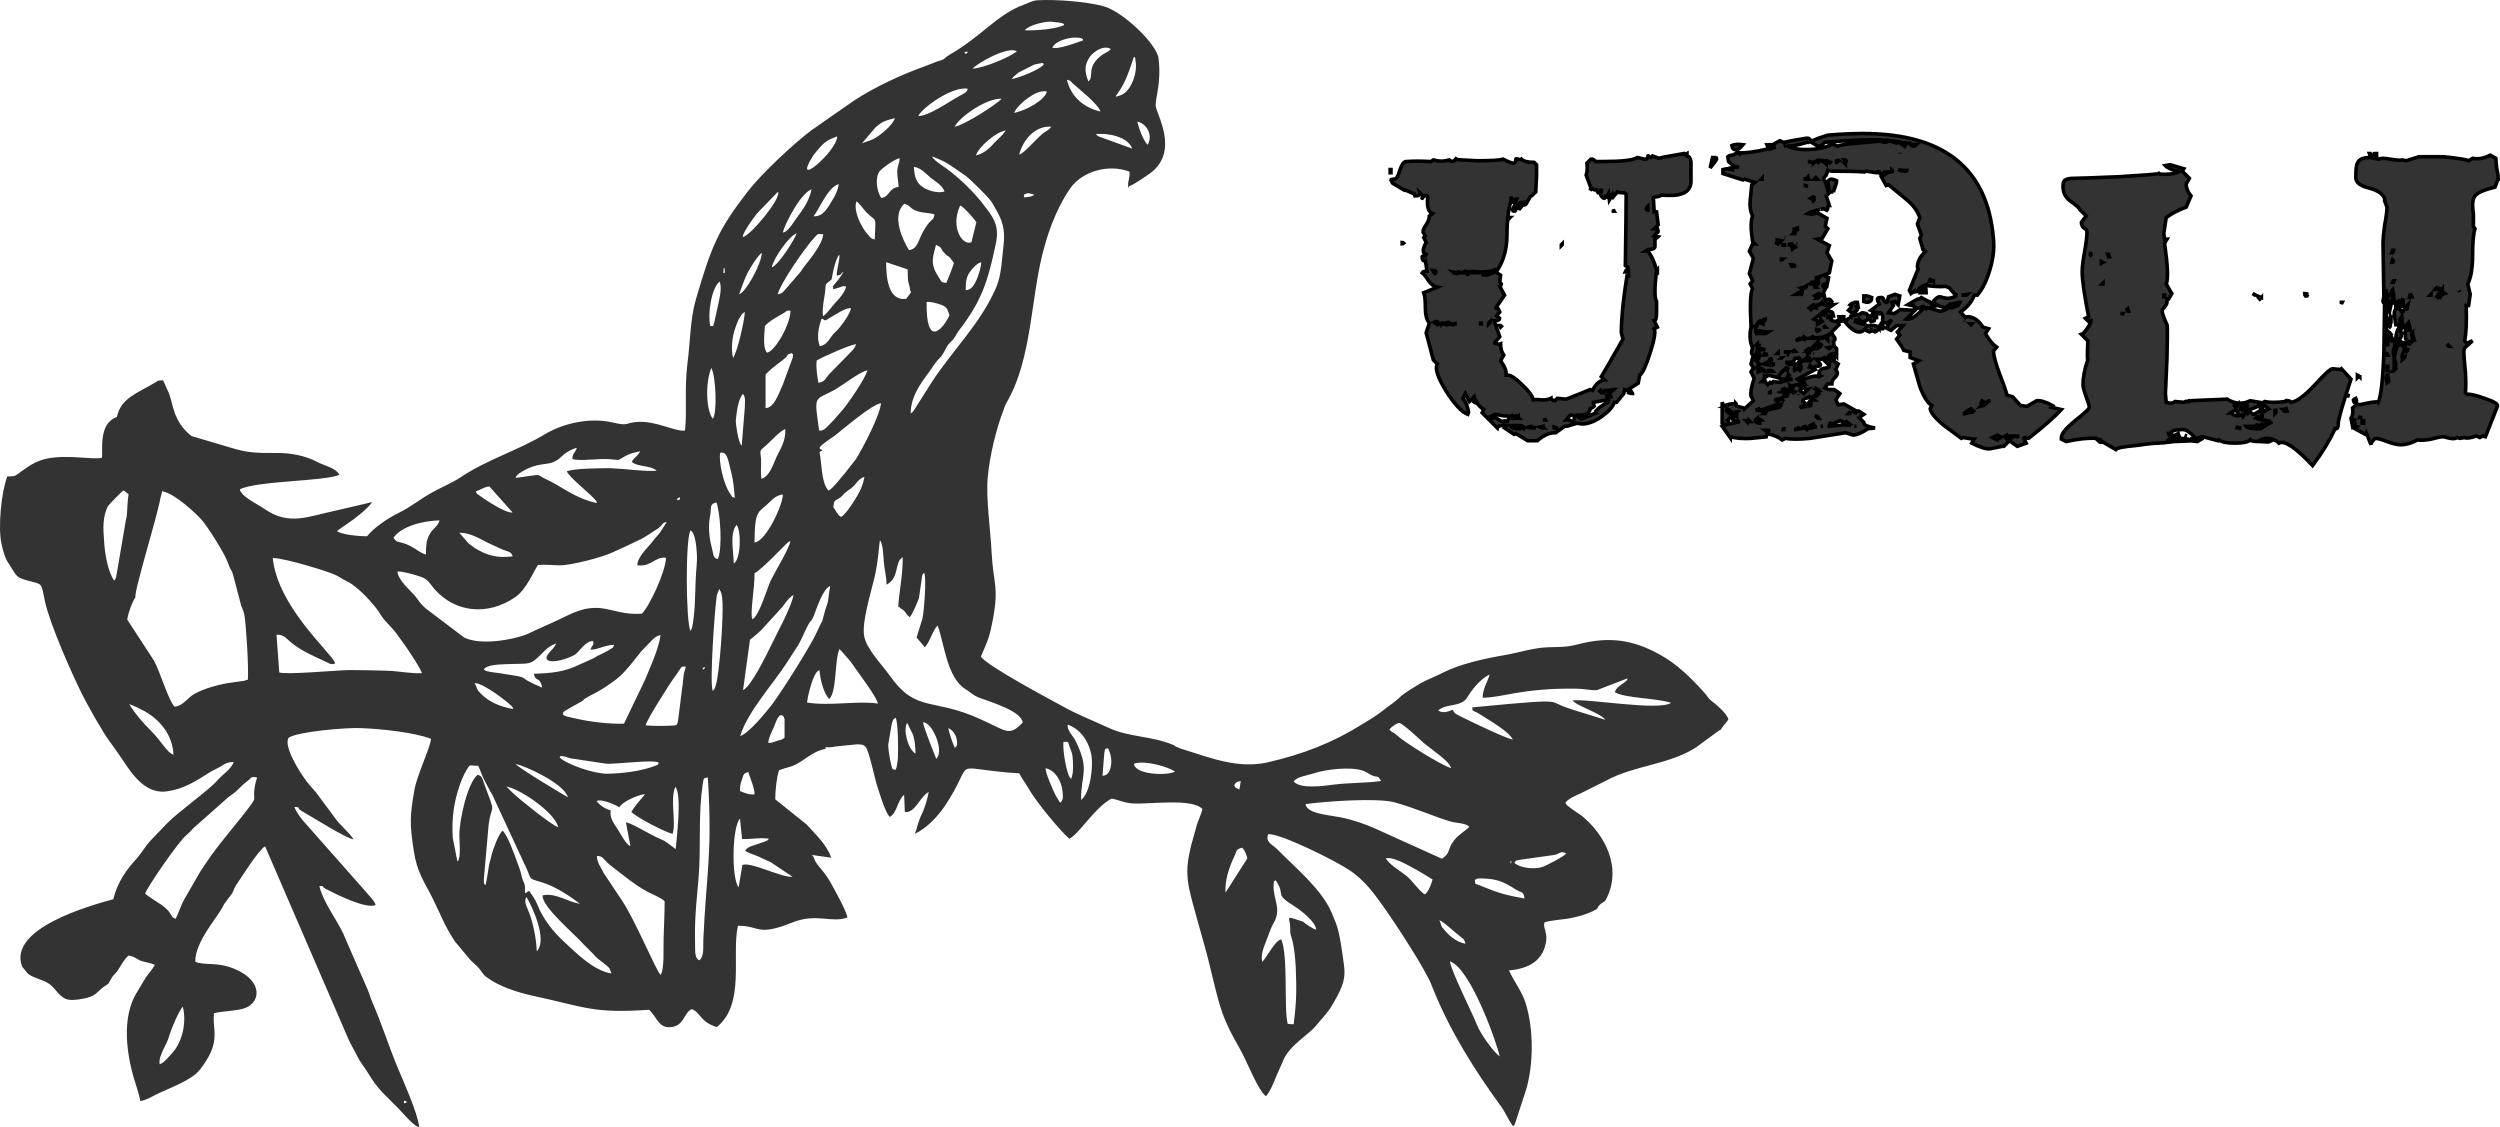 <svg xmlns="http://www.w3.org/2000/svg" xml:space="preserve" width="694.417" height="313.122" style="clip-rule:evenodd;fill-rule:evenodd;image-rendering:optimizeQuality;shape-rendering:geometricPrecision;text-rendering:geometricPrecision" viewBox="0 0 7233.511 3261.689"><defs><path id="a" d="M7642.489 1638.336h4078.607v1898.718H7642.489z"/></defs><path d="M4690 4761c3-2-1-8 10 0-12 7-8 1-10 0zm-706-109c-3-14 5-31 11-44 7-14 13-25 18-43 6-19 27-69 38-80 12 49-3 107-35 139-6 6-20 24-31 27zm3733-298c61 19 140 248 144 275-20-15-56-67-65-90-17-42-74-154-79-185zm-30-119c15 6 40 32 59 46 12 10 12 7 16 22-29-6-48-24-64-44-5-6-2 0-6-9 0-1-5-16-6-16zm-2642-68c17 29 62 124 30 158-1-35-11-87-25-119-6-14-12-27-5-38zm2168-48c32 49-8 36 55 76 19 12 62 46 62 67-8-1-30-16-38-23l-34-11c-12-1-3 5-3 32 0 20 3 20 7 36 5 22 8 52 9 75 3 65 2 103-6 165l-17-1c-12-39 2-197-19-245-17 4-33 38-54 65-7-12 3-43 9-56 6-15 15-42 22-54 26-42-1-71 1-111 1-19 1-9 6-15zm576 0c7-5 4-5 21-5 42 1 62 9 96 31 18 12 24 4 27 27-51-9-77-16-122-35-29-12-18-3-22-19zm103-54c0-2 3-2 3 1-1 10-3 2-3-1zm-2347 286c-15-9-11-28-12-60-2-74 8-136 12-206 4-79-2-163 10-242 3-16 0-20 15-21 14 222-5 281-13 469-1 23 3 49-12 60zm-295-302c21 1 13 9 47 34 33 25 58 47 94 67 17 10 42 18 54 30 0 36-2 71-3 107-1 25 3 93-9 106-15-17-74-160-112-216l-52-78c-7-16-20-30-20-50zm2281 8c21-14 119 50 136 60-4 15-12 35-22 43-12-4-39-42-53-53-19-15-47-31-60-50zm-463 99c-3-35 11-77 26-107 7-15 3-19 22-24 8 8 12 19 15 31l-63 99zm836-88c6-7 1-5 16-8l99-14c15-2 18-14 35-4-13 12-51 31-67 38-24 9-68 4-83-11zm-2226-34c10 7 26 11 37 16 12 6 26 12 37 17l63 42c-30 4-120-44-145-34l-11 65c-22-30-18-178 4-199l6 59c27 1 49-5 78-1-7 7-3 5-14 9-6 2-13 4-20 7-15 5-28 7-35 19zm1621-135c55-8 209-19 259-5 63 18 116 42 160 55 20 6 46 4 55 16-9 10-30 21-44 39-20 26-9 36-35 53l-190-86c-31-14-68-27-104-34-43-8-97-11-101-39zm-1952 21c18 19 104 62 121 65 11-32-8-101 8-136 20 23 3 154 1 180-55-40-11-11-71-42-14-7-63-36-73-35l13 68c-11-1-31-39-36-47-12-19-25-34-21-56-17-4-34-17-41-27 16-8 62 15 66 18 9-16 51-35 74-38-6 11-22 23-39 51zm340-114c5 17 19 47 18 65-18 1-30-5-42-10 0-15 1-20 6-34 5-15 4-17 18-21zm-700 42c43 8 143 78 150 118-20-7-110-79-133-101zm2122 9c-17-8-10-3-16-13 6-9 5-9 19-12l-4 25zm156-24c12-14 36-16 58-23 36-12 106-20 142-8 11 4 22 12 27 14 19 7 15-2 26 16-40 6-91 5-133 10-31 4-103 15-121-10zm-3234 398c-19-5-7-16-41-40-10-7-38-24-48-33 5-18 98-153 119-169 8-7 14-13 21-21l87-77c5-4 5-5 10-9 10-9 4-3 13-10 17-11 26-25 45-39 12-9 11-16 29-11l-4 13c-16 68 18 26-41 101-53 67-71 84-120 159l-45 78c-11 19-16 39-26 58zm815-167s-1-2-1-1l-13-66c-2-31-1-55 3-84 6-42 24-99 46-126l24 1c1 2 2 2 2 3l11 27c3 7 10 20 14 28 7 14 9 16 15 27l70 151c8 17 17 37 27 58 17 36 4 31 45 43s84 42 111 62c-32-3-71-33-108-24-3 33 95 114 119 142l27 27c9 11 17 17 28 25 18 15 20 14 25 32-53-9-101-59-135-90-32-29-63-67-80-111-7-17-14-24-23-38-10 4-4 5-12 6-1-10 1-15-1-24-2-7-6-13-8-22-5-22-8-28-15-47-6-17-28-78-41-87-11 8-29 57-32 72-4 18-7 22-9 40-1 9-6 37-8 45-2-3-6 1-5-18l14-159c9-62 22-22-12-113-6-15-5-25-20-29-29 23-53 130-53 175 0 19 5 61-4 75zm1701-269c29 6 46 38 49 65 2 18 3 26-6 35-1-1-2-3-2-2l-12-20c-9-19-28-61-29-78zm165 22 5-64c3-18 1-12 11-16 6 12 11 30 9 46-2 18-8 33-25 34zm91-35c30-11 100 9 119 23-27 13-117 8-119-23zm-1789 1c26 4 141 57 151 96-6-3-142-84-151-96zm127-19c3-2-3-6 14-3 2 0 12 4 15 5l106 16c30 2 137-13 152-3-5 9 2 4-10 9-42 16-92 22-139 23-40 0-117-27-138-47zm972-116c8 13 8 93 7 116 0 7-1 10-2 17-2 12-1 10-5 19-9-4-8 7-16-31-2-13-5-28-5-42l10-60c5-18 8-15 11-17zm487 71c16-1 11-1 17 15 3 8 7 16 8 25 2 17 4 52-4 67-13-9-25-85-22-108zm-855 2c1-15 10-31 16-45 8-20 15-42 27-32 0 1 1 1 2 3 0 2 1 2 1 3 3 13 0-6 1 7v50c-10 7-9 5-22 9s-10 5-25 6zm402-57 17 35c6 21 6 32 7 54-22-13-37-69-24-90zm119 15c15 7 24 23 25 39 1 13 0 12-6 18-5-8-18-46-19-57zm1276 4c7-9 23-19 28-19 9 0 55 43 68 55l2 2 45 35c12 9 32 26 36 39-30-9-137-76-157-95-13-12-13-6-22-17zm-931-14c31 10 61 42 69 90 5 29-2 106-30 128-1-75 27-85-17-173-8-15-23-27-22-44zm-418-7c18 2 31 28 37 42 7 17 16 48 1 64 0 0-39-95-38-106zm-2297-52c11 2 36 16 46 21 43 25 79 67 82 125-18-5-34-38-65-69-25-25-45-48-63-77zm1997-98c3 30 12 65 28 83 23-21 15-113 30-145l31 35c21 31 78 105 80 123-59-9-139 8-205-3 2-19 12-58 21-76 5-10 7-14 15-18zm-998 37c25-2 100 58 107 66 6 7 0-2 5 9-38-7-70-20-95-46-13-13-8-14-17-29zm2916 42c55 1 116-29 275-26 15 0 47 6 57 4l88-34c-3 9 2 2-7 10-4 4-7 5-11 8-9 7-15 11-19 22 29 18 124 17 163 31-36 24-242-13-285-7 10 15 80 36 95 56l-84-26c-15-5-29-9-43-15-21-9-17-11-45-12-30-1-171 13-213 17 1 15-3 4 27 23 26 17 79 47 90 70-17-2-113-48-135-59-30-15-32-14-39-27-10 4-28 12-42 2 25-22 67-8 85-39 14-23 38-53 64-65-6 22-20 41-20 66zm-2256-84c3-6 9-6 5 0-2 3-6 3-5 0zm-165 164c3-16 72-124 81-136 5-7 9-12 14-20 10-14 8-15 21-14-1 9-4 12-6 25s-2 23-4 35l-12 95c-3 16-3 15-22 16-20 1-53 1-72-1zm-160-219c21 1 39-13 69-14-5 10 2 5-22 19-10 6-16 8-26 13-6 3-8 5-12 7l-42 19c-43 21-81 24-131 26 7 26 17 5 25 40-90-37-16-25-124-42-8-1-15-2-23-3-24-4-19-6-22-8 9-14 47-14 65-15 71-3 67 6 107-35 14-14 20-18 37-25-8 21-37 35-25 48 16 11 60-5 77-14 14-7 31-41 55-41 3 16-4 10-8 27zm98 214c-38 2-99-5-137-14l-31-7c-10-4-6-3-10-7 4-6-4-3 17-15l39-22c9-6 1-2 8-7 27-17 39-17 92-57 28-21 65-74 74-83 24-23 34-41 53-44-4 38-32 98-46 132l-60 125zm256-96c-9-19 5-226 12-276l7-17c1 1 2 1 2 3s1 2 2 3c0 1 3 9 3 9 1 5 2 12 2 17 4 42-8 213-19 246l-3 9c-4 7-1 2-6 8zm88-2 20-145c9-6 22-18 32-27l62-68c6-8 20-29 32-34-8 39-46 106-65 146-14 29-59 120-81 129zm-1679-574c37 8 95 63 113 83 16 18 67 98 75 123 9 26 10 17 15 34l21 80c4 18 9 22 12 37 5 29 13 155 10 188l-4 1c-1 0-2 0-3 1-1 0-2 1-3 1l-49 7c-33 6-82 19-107 39-13 11-27 28-46 29-18-18-42-102-60-134l-77-118c4-23 14-50 24-65-5-16 62-229 72-286l5-19c0-1 1-2 2-3zm1671 707c21-70 97-152 135-212l33-51c11-19 18-39 29-59 7-12 10-10 16-26 8-21 27-79 47-85-2 12-4 24-5 34-2 20-5 20-9 34-17 60 1 9-24 64-16 37-101 172-132 213-18 23-65 80-90 89zm459-373c1 1 2 0 2 2 0 1 2 1 2 2l5 3c14 10 10 14 22 23 7-6 23-44 27-56l8-56c2-15 2-12 7-16 7 14 0 108-5 132l-17 55 24 28c15-16 23-50 37-63 19 52 27 151 80 184 18 11 20 17 40 25 29 11 124 39 126 72-40 42-46 24-125-11-138-62-183-17-259-124-23-33-69-78-75-117-6-40 19-121 29-163 12-46 15-107 17-112 9 9 10 47 11 60 2 26 8 43 8 68 39-20 22-67 47-79 0 59-12 106-13 145zm-603 71c-14-28-15-271 0-292 14 7 17 49 18 64 2 29-2 47-3 76l-3 80c-1 13-4 52-9 65l-4 6zm-1208-212c35 0 168 41 185 51 12 7 20 12 32 18 30 15 80 69 95 96 11 18 29 32 44 52l29 40c16 25 36 52 46 76-29 2-68-6-100-7-38-1-73-2-111-2-41 1-179 14-202 7l-8-109c21-2 29 12 42 22 30 25 68 41 103 57 5 2 8 5 10 5l6 1c6 0 7-2 9-3-13-32-167-163-181-305zm1333 16c0-33-13-86 8-112 14 16 13 99-8 112zm60 28c12-6 42-35 53-46l38-38c5-5 5-6 13-9-4 22-43 86-56 112-10 19-34 105-54 114-8-14 7-91 6-132zm-106-41c-14-4-11-7-18-35-8-30-10-63-4-93 4-23-3-31 18-36 11 30 18 132 4 164zm-594-8c-46 6-75-3-111-25-3-2-13-10-16-12l-27-31c28-2 61 18 83 29 12 6 26 12 39 18 15 7 28 6 32 20zm75 25c20-2 41 1 60 1 34 1 125-24 151-36 30-13 59-27 86-40 14-7 27-17 40-25 10-6 9-5 17-13s6-10 17-11l-20 31c-8 10-17 19-24 29-11 14-41 41-41 65 41 5 51-26 83-22-1 40-48 141-70 162-92 6-114-45-217 6-28 14-58 27-89 41-15 7-27 14-46 19-48 14-120 23-162 3l-111-84c-19-17-18-20-30-35-13-16-51-47-52-72 16-1 49 9 67 15 24 8 28 23 42 38 58 64 150 77 232 21 32-22 53-75 66-94zm-420-78c23-35 88-50 134-51-8 22-19 21-30 42-10 19-9 34-10 57-20-7-27-16-45-25-34-17-36-5-48-23zm1045 13c1-101 11-83 47-120 9-9 19-17 35-19 1 27-48 136-82 139zm-1818-70-29 170c-4 11-4 7-6 10-18-26-27-78-29-116-3-36-4-68 11-99 3-5 43-45 45-46 3 2 2 1 7 5 2 1 5 5 5 4s2 2 3 2c-4 22-3 47-6 69zm1593-52c6-12 0-4 10-9-4 12 5 4-10 9zm-581-26c15-5 23-13 39-14l67 75c-17 4-79-36-97-50-9-6-5-2-10-12zm1034 47c2-24 4-18 20-29 9-7 9-11 22-20 26-17 21-24 41-37l7-3c-3 23-16 49-28 67-8 12-27 43-40 49-12-8-13-17-22-28zm-327-159c19-2 21 13 31 54 8 32 8 45 11 77-14-7-1 5-14-13-18-25-34-94-28-118zm-592 72c4-7 2-7 18-17 59-35 80-9 116-45 10-10 27-20 43-24-6 17-12 14-13 32 15 8 80-2 108 1 32 2 19 6 45-9 14-8 26-10 43-14-4 8-4 7-11 15-2 2-6 5-8 8-5 5-1 1-5 8 18 15 53 9 72 25-21 4-101-6-132-7-30 0-105 0-128 9 5 15 59 58 79 79 11 12 4 3 8 13-65-14-104-50-149-70-32-15 0-14-85-3zm711 3c-3-19 0-37-1-56-2-25-6-23 11-37 15-12 43-45 59-50 2 34-14 57-25 80-11 24-20 56-44 64zm-58-96c-10-12-17-66-16-73 2-18 6-62 21-76 8 12 5 21 5 39l-9 110zm227 5c12-13 28-22 43-33 27-21 108-91 134-94-3 35-51 127-72 161l-32 41c-12 13-34 44-48 51-22-25-19-81-26-112l9-5c-14-7-5-1-9-10zm-310-82c-20-28-21-106-4-147 13 22 18 131 4 147zm308 34c-14-101-15-87 38-114 26-13 81-58 102-60-7 24-52 90-71 113l-27 31c-18 18-28 33-42 30zm-155-162c19-21 50-41 56-47 13-11 0-9 20-15 5 10 4-10 3 12l-29 79c-13 29-26 68-50 68v-96zm147-40c15-10 97-46 115-48-6 18-15 21-26 34l-53 54c-11 13-11 21-30 24-3-16-8-46-5-64zm-241-8c-6-24-3-57 4-79 6-18 11-35 24-50l6-4c-1 26-22 117-34 133zm626-123c-19 40-68 97-66-39 15-1 30 4 44 9 16 7 16 12 22 29zm-534 31c11-14 39-29 53-37 13-8 8-8 21-8 1 36-42 116-68 122-13-17-7-54-6-77zm164-22c15 6 6 9 24-2 21-12 44-29 61-28-1 14-28 54-46 70-14 12-20 36-44 40-13-34 3-72 5-79zm-322 22c-8-34 3-110 27-129 8 18-1 52-5 71l-11 50c-7 16 3 5-11 8zm571-164c1 12 0 25 2 36l4 15c1 7 1 9 4 15l-14 19c-53 7-58-63-58-106l63 21zm-529 4c0 16 1 1-4 7l1-16c1 1 3-1 3 9zm697 55c0-22 2-39 13-53 7-10 20-24 32-27-1 18-7 35-13 50-7 15-14 30-32 31zm-56-20c-17-2-13-3-24-20-25-38-13-58-6-90 22 9 10 10 27 26 15 15 4-3 25 26-2 9-18 49-22 58zm-332-10c4-23 11-57 22-72 4 10-8 43-7 61 19-4 9-6 19-11-7 16-21 29-31 43 6 4-10 12 23 1 9-3 3-3 16-2-1 14-20 36-30 46-9 9-26 35-37 40-2-24 2-41 5-61 6-36-5-25 20-45zm-268 44c8-21 16-47 27-67 7-13 29-48 39-54 0 30-46 115-66 120zm112-1c8-32 78-134 107-165 10-10 6-10 25-9-2 28-38 72-57 96-4 5-4 6-8 12l-44 51c-11 12-8 11-23 15zm-17-78c6-29 50-90 72-99-4 16-53 93-72 99zm578-73c-24 12-63-40-33-106 9 2 41 39 47 48l-14 57zm-181 23c-19-31-51-99-14-134 19 4 16 15 40 22 16 5 36 4 48 9-4 22-11 8-35 53-12 22-14 46-38 50zm-125-111c34 34 28 7 26 80-13-2-15-9-25-20-6-7-10-15-16-26-9-16-19-47-12-64 10 7 20 22 27 30zm488-49c-6 3-8 5-17 6-21 3-10 1-14-6 14-8 17-4 31 0zm-844 121c1-14 39-66 45-71l57-59c11 19-80 127-101 131zm116-12c5-23 38-82 55-101 10-11 12-16 28-24-4 26-23 57-36 73-10 13-32 52-47 52zm89-47c18-23 41-84 73-93-3 18-10 33-19 47-13 21-26 48-54 46zm290-143c21 3 35 20 48 31 16 13 32 20 41 40-17 7-49-2-64-13-20-14-23-32-25-58zm-95 89c-12-18-18-58-4-76 5-7 40-34 58-38-1 18-6 20-7 38 0 16 3 28 4 45-31 4-25 30-51 32zm86 625c-1-59 47-109 60-130 23-35 22-25 32-41 15-23 7-20 30-43 8-9 8-13 15-23 68-88 86-143 110-258 10-51-10-75-33-105-26-36-73-82-112-110-19-14-29-18-41-34 18 6 36 14 53 25l45 31c11 8 67 62 76 77 21 37 40 62 34 120-5 42-6 90-22 127-46 105-124 178-186 273l-52 82c-8 10-2 3-10 9zm-213-802c3 39-135 160-69 55 32-40 36-42 69-55zm853 35-94-34c-10-5-6-4-10-8 40-3 92 9 105 42zm-451 20c5-22 58-69 86-72-12 18-26 27-39 42-10 12-29 26-47 30zm125-3c10-40 45-84 93-80-10 12-14 11-25 20-25 21-51 54-68 61zm372-28c-12-8-29-55-30-67 25 6 46 36 30 67zm-787-51c19-15 21-17 55-26-3 18-45 53-63 61-13 6-20 7-32 12l39-46zm228-1c13-27 91-83 136-81-15 17-111 78-136 81zm172-40c6-15 27-34 40-43 15-10 34-23 55-19-5 24-59 55-95 62zm-277 9c10-23 98-87 143-79-3 11-6 11-24 21-28 15-89 59-120 58zm446-95c19 17 75 61 81 82-49-11-86-44-97-92 16 5 5 0 16 10zm177-74c1-3 3-2 4 0 1 1 1 1 1 7 8 34-12 92-43 102-21 7-15 6-1-16 16-25 27-56 39-93zm-353 62c6-9 12-11 20-19l46-23c36-8 22-3 27 0-13 16-76 40-93 42zm-113-30c12-15 103-67 128-50-21 17-95 48-128 50zm-14-46c-11 5-4 3-10 0 4-3-1-2 6-3 16-1-2-2 4 3zm349 83c-11-28-12-47 4-71 9-13 39-36 61-23-5 5 0 1-6 6l-19 11c-49 37-21 61-40 77zm-104-98c8-19 46-29 65-29 27 0 23 7 24 8-14 5-74 28-90 21zm-80-50c8-11 37-20 54-23 14-2 18-3 30-1 5 1 15 1 18 2 15 3 10 4 12 7-27 12-81 16-115 15zm302 451c12-3 52-31 63-39 83-64 15-171 14-193-2-23 17-66 8-138-5-41-102-135-160-151-49-13-136-20-190-17-15 1-26 8-40 13-77 28-121 91-215 145-20 12-9 12-35 19l-36 14c-70 25-145 60-206 100l-122 85c-51 38-147 128-185 178-86 111-105 159-150 313-16 55-16 124-24 184-9 70-1 137-7 194-28 4-82-28-136-25-38 2-25 13-72 2-67-16-145 2-198 34-78 47-167 73-243 124-22 15-53 28-77 41-38 20-65 44-102 62-29 14-73 43-92 68-22 0-72-4-87-15 7-6 21-15 28-20 24-16 60-44 74-64l-107 25c-78 16-134 45-206-6-20-14-67-35-70-56 51-25 248-23 288-42-12-21-41-25-64-37-34-18-77-27-121-26-51 0-81 0-128-15l-115-34c-57-45-52-98-68-130-6-12-9-21-14-31-12 0-13-1-23 6-55 33-99 45-111 100-54 18-40 98-43 118-27 6-99-10-158 2-36 7-58 25-83 43-16 11-10 7-33 9-17 44-28 149-16 198 3 13 8 32 14 44l22 35c9 14 15 17 35 23 49 14 42 3 54 61 14 66 78 210 108 270 14 28 60 111 81 138 16 22 30 42 44 63 27 41 65 87 120 79 50-7 84-30 127-57 10-6 21-10 30-16 15-9 17-11 36-12-6 20-32 36-46 52-24 29-116 93-148 127-15 16-31 32-47 49-13 14-26 36-40 52-27 29-56 68-67 117-69 19-306 85-264 195l17 21c18 13 39 15 60 28 21 14 32 44 59 47 18 2 36-2 53-6 28-8 29-19 48-32 17-12 9-3 20-22 5-9 10-13 17-21 13-18 18-33 34-47 19 3 23 11 38 16 13 4 25 5 38 11-8 15-17 23-27 38l-24 40c-47 73-31 185-5 265 6 19 10 31 14 51 16-2 30-11 44-18 38-19 84-34 116-60 16-13 40-51 47-71 16-44 2-66 6-105 23-6 55-6 80-12 57-13 65-81-20-116-52-22-85-9-114-21-1-57 63-127 79-158 4-9 7-12 12-19 6-9 9-11 15-20 5-8 5-13 11-23 14-20 66-104 85-114l239 553c8 20 18 34 27 53 11 22 19 29 30 47 33 55 50 64 91 107 13 13 43 50 59 53-4-41-48-138-66-181-24-59-43-120-69-179-7-16-11-33-18-47l-56-128c-4-9-5-12-9-21 0-1-1-2-1-3-22-46-58-90-70-139 19 0 2 0 20 9 31 16 115 58 143 46-5-15-18-25-28-38l-183-207c-7-9-21-27-24-39 19 0 4 2 21 12 34 19 126 78 150 82-11-19-42-43-56-65l-52-70c-8-10-18-20-28-33-17-22-68-101-52-126 25-18 168-30 209-28 56 2 154 12 203 31-2 26-41 106-48 148-13 75-14 97-2 175 9 63 31 91 54 137 24 48 34 79 65 126l45 54c9 9 17 15 25 24 6 7 12 19 21 25 37 28 91 45 137 55 153 33 172 51 334 40l2 2c21 20 26 53 63 48s34-39 58-52c26 9 25 38 73 52 83-67 42-205 61-293 64-1 53 32 156-9 71-29 114 2 161-15-4-21-35-76-46-96-20-37-36-48-46-65-5-9-5-15-11-20l56 8c-13-39-50-72-71-96l-91-73c0-26 4-63 11-84 13-5 25-8 38-12 37-15 55-42 97-50-4-9 5-1 29-7l61-6c15 0 20 1 26 8 9 11 25 85 31 106 9 27 23 78 38 96 22-11 22-48 42-64l2 50c31 3 44-46 69-58-2 15-13 51-20 64-11 22-12 37-20 57 36-18 64-48 87-81 95-143 1-108 215-94 9 17 22 34 32 52 21 34 83 111 113 137 27-12 74-91 122-116 23 4 34 12 61 14 50 3 172-16 202 16-3 16-13 33-18 53-5 19-10 35-15 54-10 44-15 72-6 120 9 46 43 156 58 217 30 120 31 149 91 253 18 31 52 120 74 134 12-14 19-32 27-51 8-20 15-33 23-53 18-43 73-74 93-98 16-20 36-39 50-64 19-34 39-64 33-110-5-36-12-98-25-128-4-9-7-18-11-27-29-68-105-130-157-183-15-15-35-20-27-44 33-4 196 77 237 105 28 19 53 45 73 72 38 49 123 179 153 238 6 11 10 21 15 34 49 121 119 233 195 337 14 19 21 39 36 59 2-2 3-2 5-6l33-101c21-72 22-174-2-250-10-32-34-63-48-94 60-5 101-30 108-88 1-12-1-18-3-28-3-9-5-15-2-23 16-6 54-8 75-12 30-7 37-8 64-20 23-11 8-7 22-20 11-10 12-3 20-21 42-88-7-181-73-235-5-4-45-29-46-35 0-2-2-2-2-3 10-13 31-21 44-27l74-37c80-44 182-46 260-96l64-47c13-9 3 2 12-11 8-12 12-12 18-24-6-18-36-43-48-52-11-8-14-17-23-26-38-42-77-81-128-109-79-44-148-52-234-30-34 9-51 8-88 9-41 1-83 15-122 22-60 10-133 26-184 52-23 12-44 19-65 31-16 10-44 26-57 38-17 17-35 27-53 42-16 13-40 27-58 38-86 54-173 87-273 110-83 19-161-11-240-36-7-2-13-4-20-7-12-5-7-5-15-8-63-26-127-21-188-50-45-21-88-37-130-61-39-21-221-118-237-144 14-33 24-52 31-89 24-113 5-116 0-213-3-64-17-158-11-218 5-59 25-141 45-192 3-9 5-15 9-22 77-132 69-312 111-456 16-57 40-116 73-164 35-51 113-72 172-49 2 23-7 27-3 48z" style="fill:#333" transform="translate(-3521.948 -1572.31)"/><g aria-label="urli" transform="translate(-3617.887 -814.403)" style="font-stretch:condensed;font-size:1388.89px;line-height:0%;font-family:'Helvetica LT Std';-inkscape-font-specification:'Helvetica LT Std Condensed';letter-spacing:0;word-spacing:0;white-space:pre;shape-inside:url(#a);fill:#333;stroke:#000;stroke-width:10.417px;stroke-linecap:butt;stroke-linejoin:miter;stroke-opacity:1"><path d="M8121.655 2052.632v2.315l-6.944-2.315v-2.315zm-37.037 0h-2.315q-4.63 0-9.259-2.315l9.26-2.315q0 2.315 2.314 4.63zm-23.148 0h-13.889l-11.574-2.315q11.574-2.315 16.204-2.315-2.315 0 9.26 4.63zm324.074-629.63q-2.314 0-4.63-4.63 0-2.315 4.63-6.944v9.259zm-97.222 2.315h-2.315v-4.63zm-270.833-20.834q-4.63 4.63-6.945 4.63v-4.63l4.63-2.315zm-30.093 39.352-9.26 9.26q2.316-2.315 2.316-6.945h2.314q2.315 0 4.63-2.315zm523.149-155.093v53.241q-2.315 27.778-32.408 34.722-11.574 4.63-53.24 2.315-2.315 2.315-11.575 4.63-6.944 0-11.574 2.315l2.315 41.666h6.944l4.63 37.037-11.574 11.575h9.26l2.314 6.944q0 4.63-4.63 4.63l-6.944 9.259 11.574 2.315q-6.944 6.944-9.26 2.315v25.463q0 9.259-20.833 9.259l-6.944 4.63h6.944q16.204 18.518 25.463 55.555l2.315-2.315v4.63l-2.315-2.315q-9.259 76.389 0 90.278v32.407q0 23.148-6.944 23.148l9.26 18.519-9.26 4.63q6.944 11.574-11.574 69.444-18.519 57.87-30.093 64.815l-4.63 23.148-32.407 20.834-6.944-2.315-2.315 11.574-20.833 25.463h-6.945q-4.63 18.518-37.037 41.666-30.092 20.834-55.555 20.834-6.945 0-13.89-2.315l-23.148 6.944q-4.63 2.315-13.888 2.315l-25.463 18.519h-2.315q-25.463 0-50.926 23.148h-27.778l-34.722-20.833-4.63 2.314-27.778-18.518 6.945-6.945q-25.463-2.314-27.778 6.945l-43.982-43.982 4.63-9.259q-23.148-16.204-27.778-37.037l-13.889 13.889-11.574-23.148-6.944 13.889q11.574 13.889 16.204 39.352l-2.315 6.944q-25.463-9.26-62.5-67.13-37.037-60.185-25.463-78.703l-11.574-11.575-20.834-78.703 9.26-27.778q-11.575-13.889-11.575-43.982 0-32.407-4.63-43.981l39.353-16.204q-13.89-2.315-25.463-18.518-11.574-18.519-18.519-23.149 2.315-4.63 13.889-4.63v-2.314l-4.63-27.778q-9.259 2.315-9.259-11.574 0-2.315 9.26-2.315l2.314-4.63q-4.63-2.314-6.944-4.629-4.63-9.26 6.944-30.093l-6.944-13.888 4.63-4.63-6.945-11.574q0-6.945 9.26-20.834 9.259-13.888 9.259-25.463l9.259-6.944q-18.519-6.944-13.89-48.611-4.629-6.945-9.258-2.315-9.26 6.944-6.945 6.944l2.315-6.944-9.26-9.26q2.316 9.26-13.888 9.26l-2.315-6.944h-2.315l-20.833-9.26h-4.63l-34.722-20.833-4.63-9.26q0-2.314 9.26-2.314 9.259 0 16.203-25.463 9.26-27.778 20.834-25.463 23.148-2.315 69.444 0l6.945-4.63q23.148 6.945 46.296 0 9.26 9.26 18.518-2.315 2.315 2.315 62.5 4.63 62.5 0 74.075-4.63 23.148 11.574 30.092 11.574 6.945 0 6.945-11.574 0-2.314 6.944 0 6.945 2.315 9.26 0 9.259 9.26 37.037 9.26l6.944 6.944v32.408l-2.315 46.296q-13.889 13.889-16.204 13.889l-11.574 20.833q-4.63 4.63-9.259 2.315l-9.26 11.574-6.944-2.315q-2.314 0-4.63 4.63 0 4.63-4.629 4.63-4.63 0-4.63-4.63 0-2.315 4.63-9.26 4.63-9.259 4.63-11.573h-4.63q-6.944 0-9.26-4.63-11.573 39.352-11.573 99.537 0 57.87-27.778 101.852l-4.63-2.315q-13.889 6.945-43.981 6.945-27.778-2.315-39.352 0-2.315-4.63-9.26 0l11.575 6.944q6.944-6.944 9.259-4.63h20.833q18.519-2.314 20.834 0l-4.63 4.63q-4.63 2.315 0 2.315 16.204 0 13.889-2.315l20.833-6.944 13.89 9.259-2.316 20.833 4.63 4.63q0 4.63-4.63 6.944l13.89 25.463-25.464 37.037q0 2.315 6.945 2.315l4.63 9.26-9.26 11.574 9.26 6.944q0 4.63-9.26 6.944h-6.944l16.203 46.297-13.888 16.204v2.314q11.574 4.63 16.203 2.315 0 18.519 9.26 32.408l-9.26 16.203q18.519 25.463 16.204 41.667h4.63q13.888 0 41.666 27.778 27.778 25.463 32.408 43.981 6.944-2.315 25.463 0 16.203 0 25.463-4.63 0 4.63 11.574 6.945l6.944-6.944 25.463 2.314q25.463-9.259 69.445-27.777l6.944 2.315q13.889-27.778 34.722-30.093l-9.259-9.26q4.63-6.944 62.5-108.796l-4.63-18.518q0-62.5 16.204-164.352h4.63v-11.574l-2.315-13.89-6.944-4.629q2.314-152.778 2.314-206.019-2.314-4.63-11.574-4.63-9.259 0-13.889-2.314l-11.574 13.889-2.314-6.945-9.26 16.204-2.315-18.518-6.944 13.889v-11.575q0 11.575-6.944 11.575-13.89-9.26-6.945-20.834v-6.944l-4.63 11.574h-4.63l-6.944-11.574q2.315 2.315-2.314 2.315-2.315 2.314-2.315 0l-6.945-2.315-4.63 4.63 2.316-6.945-13.89-37.037q4.63-11.574 2.315-34.722l11.575-11.575q4.63-2.314 13.888 6.945h18.519q85.648 0 101.852-11.574 9.26 2.315 20.833 4.63 9.26 0 9.26-4.63 0-6.945 2.314-4.63 2.315 4.63 6.945 4.63l4.63-4.63 18.518 6.945q4.63-2.315 71.76-13.89 2.314 4.63 4.629 2.316l4.63-2.315v6.944q11.574 2.315 11.574 23.148zm-868.057 25.463h-2.314v-9.259h2.314zm645.834 627.316q-2.315 2.315-11.574 6.944-6.944 2.315-6.944 4.63v-9.26h6.944q6.945-2.314 9.26-2.314zm-23.148 4.63-4.63 2.314v-4.63q2.315 0 4.63 2.315zm-361.111-194.445h-2.315v-2.315h2.315zm421.296-155.093h-2.315l-2.314 4.63h2.314zm-300.926-196.76h-2.315v4.63zm113.426 122.686v-2.315l-2.315 2.315v2.315zm-131.945-131.945h-2.314l-2.315 4.63h2.315zm-13.888-2.315-2.315-4.63v4.63zm349.537 564.816q-4.63-9.26-6.944-9.26l-4.63 2.315v4.63q6.944 2.315 11.574 2.315zm-62.5 9.259q0-4.63-4.63-6.945 0 2.315-2.315 4.63h-4.63v2.315q0 2.315 2.316 2.315 2.314 0 4.63-2.315h4.629zm-25.463-11.574-4.63-6.945-2.315 2.315 4.63 4.63zm-407.408-347.223q-2.315-2.314-6.944-2.314h-2.315q-2.315 2.314-4.63 2.314l-11.574-2.314q4.63 4.63 13.89 4.63 2.314 0 4.629-2.316h6.944zm428.241 372.686q-2.315-4.63-4.63-4.63-6.944 0-41.666 6.945 0 4.63 2.315 11.574-2.315 2.315-11.574 6.944 0 4.63-4.63 11.574-11.574 6.945-20.833 6.945h-13.89q-4.629 2.315-6.944 2.315-2.314 0-4.63-2.315h-6.944l-11.574 13.889h4.63q6.944 0 11.574 4.63h6.944v-4.63q0-11.574 6.945-11.574 2.315 0 6.944 4.63l6.945 4.629q27.778-11.574 43.981-18.519l-2.315-4.63q11.574-13.888 39.352-27.777zm-312.5-217.593-2.315-2.315h-2.315l2.315 4.63zm-32.407-11.574v-2.315l-4.63 4.63v2.315zm-157.408-143.519v-4.63q-4.63-2.314-9.26-2.314 2.316 4.63 6.945 9.26zm-92.593-85.648q-2.314-2.315-4.63-2.315v4.63q2.315 0 4.63-2.315zm148.149 233.797H7816.1q2.314 2.314 4.63 2.314 2.314 0 6.944-2.314zm261.574 277.778-2.315-4.63v4.63zm-277.778-277.778-2.315-4.63q-4.63 0-13.889 4.63 2.315 0 6.945 2.314h4.63q4.629 0 4.629-2.314zm-18.519-2.315h-2.315v2.315zm-9.259 2.315q-6.944-6.945-9.26-6.945h-2.314l-4.63 2.315 9.26 6.944 4.63-2.314h2.314zm229.167 273.148q-2.315-2.315-2.315-4.63l-4.63 4.63h6.945zm-11.574-6.944h-2.315l-2.315 2.314h2.315zm30.093 30.092q-2.315 2.315-6.945 0-4.63-2.315-11.574-2.315H7987.396q4.63 9.26 27.778 9.26 2.315 0 4.63-2.315h4.629l2.315 2.315 4.63-6.945zm-41.667-27.778q-2.315-2.314-16.204-2.314-4.63 0-16.204-2.315-9.259-2.315-13.888-2.315l-13.89 6.944 6.945 4.63q2.315 0 4.63-2.315 6.944 0 13.889 6.945 9.259 4.63 11.574 4.63h2.314q0-2.316 2.315-2.316 2.315 2.315 4.63 2.315h2.315q0-2.315 11.574-13.889zm-99.537-39.352v-6.944q-2.315-2.315-4.63-2.315-4.63 2.315-4.63 4.63 2.315 2.315 9.26 4.63zM8922.578 1369.76h-11.574l-4.63-30.092q2.316-4.63 9.26-6.944 6.944 0 16.204 4.63v2.314q0 4.63-9.26 30.093zm333.334 321.76zm-67.13 2.315zm-409.722-456.019 6.944-2.314h-2.315zm-37.037 6.945 13.889-4.63q-4.63 0-9.26-2.315-2.314 4.63-4.63 6.945zm-25.463 87.963v-2.315l-2.315 2.315zm-18.519 437.5 2.315 9.26h23.148q4.63 0 11.574-4.63-11.574 0-37.037-4.63zm0-11.574v2.315l9.26-13.889 11.574 4.63q0-2.315 2.314-6.945 4.63-4.63 4.63-6.944l-18.519 6.944zm129.63 37.037-4.63-2.315-9.259 6.945zm13.889-2.315-4.63-4.63-6.944 6.945 2.315-2.315 4.63 2.315q0-2.315 4.629-2.315zm50.926-32.407h6.944l-2.315-2.315zm-18.519 6.944v2.315l2.315 2.315q4.63-2.315 9.26-6.944l-4.63 4.63zm16.204-74.074q-2.315 0-2.315-2.315l-2.315 2.315-13.889 4.63-6.944-2.315-11.574 9.26 4.63 4.629q4.63-4.63 9.259-4.63h4.63l-2.315-4.63zm-2.315-25.463-6.944-4.63q-6.945 4.63-11.574 6.945 9.259 6.944 6.944 6.944zm-18.518-23.148h-4.63zm-37.037 9.26-18.519 11.573h16.204v-6.944h2.315v-4.63zm11.574-11.575q-4.63 2.315-13.89 4.63l4.63 2.315q2.315 0 9.26-4.63v-2.315zm-62.5-141.204h2.314zm-18.519 18.519 9.26-9.26-11.575-2.314q0 4.63-2.315 9.26zm23.148 2.315h-13.889l6.945 2.315q2.315 0 6.944-2.315zm20.834-2.315h-4.63q-4.63 0-11.574 2.315 11.574 0 13.889 11.574 2.315-2.315 6.944-4.63-4.63-4.63-4.63-6.944v-2.315zm11.574 0h-2.315 2.315zm291.667-215.278q9.259 4.63 20.833 4.63 4.63 0 4.63-2.315h-9.26q-9.259 0-16.203-2.315zm-18.519 6.944q2.315 0 2.315-2.314l-2.315-2.315zm108.796 317.13q2.315 0 6.945-2.314l4.63 2.314v-2.314l-13.89-4.63 4.63 2.315zm106.482 39.352q2.315 0 4.63-2.315l-18.519 2.315h13.889zm-118.056 37.037 2.315 2.315 2.315-2.315h-4.63zm222.223 375-13.89-6.944-13.888 6.945 13.889 6.944q4.63-6.944 13.889-6.944zm16.203 6.945 20.834-11.574 6.944 2.315 4.63-2.315q-32.408 2.315-34.722-2.315l-6.945 4.63zm-282.407-856.482q2.315 4.63 9.259 6.944 6.945-2.314 9.26-4.63-9.26 0-18.52-2.314zm-16.204 6.944q2.315-4.63 6.945-9.259-6.945 0-23.149-2.315zm-256.945 407.408q-2.314-2.315-2.314-6.944v6.944zm-6.944-13.889h-4.63q0 2.315-4.63 4.63 9.26 2.315 11.575 2.315 2.315-2.315 6.944-2.315h4.63q2.315-2.315 0-4.63v-11.574q2.315-2.315 9.26-6.944l-13.89 4.63q0 13.888-9.259 13.888zm43.981 92.593v2.315-2.315zm-20.833 13.889h-2.315l-4.63-11.574-13.888 11.574q6.944 2.315 16.204 9.259-6.945 6.944-11.575 6.944h2.315l16.204-9.259-2.315-2.315v-4.63zm18.519 60.185-2.315-6.944q6.944-6.945 6.944-9.26-16.203 9.26-30.092 9.26-11.574 2.314-18.519-2.315-4.63 2.315-6.944 4.63h34.722q2.315-4.63 4.63-4.63 4.63 0 6.944 4.63l4.63 4.629zm0 23.148q2.315 2.315 4.63 2.315l4.629-4.63h-4.63q-2.315 2.315-4.63 2.315zm-27.778 0 4.63-2.315 4.63-6.944q-2.316-2.315-11.575-4.63 2.315-2.315 2.315-4.63l-11.574 11.575h11.574zm-13.889 16.204h2.315zm-16.204-2.315h4.63q0-6.944 13.889-11.574l-2.315-6.945-9.26 9.26-4.629-2.315-11.574 9.26q4.63-2.316 9.26 2.314zm-11.574-2.315v2.315-2.315zm-34.722 0q4.63-2.315 9.26-2.315l-2.316-2.314zm60.185 46.297-4.63-4.63-2.314-2.315-2.315 4.63zm-30.092-20.834h23.148l2.315-2.315h-4.63v-4.63h-2.315q0-4.629-2.315-6.944-2.315 4.63-4.63 6.945-2.314 2.315-11.573 6.944zm-20.834 25.463h-2.315q0 2.315 4.63 6.945-2.315-2.315-2.315-6.945zm16.204-11.574q-4.63 6.945-13.889 9.26 6.944 0 11.574 4.629 2.315-4.63 4.63-6.944 0-2.315-2.315-6.945zm-125-57.87v-4.63l-2.315 2.315q2.315 0 2.315 2.315zm108.796 37.037q-2.315 11.574-16.203 11.574h-11.575q6.945 2.315 11.575 6.944 2.314 0 4.63-2.315 4.629 0 9.258 4.63 2.315-4.63 4.63-4.63h6.944q0-9.259 9.26-9.259l-6.945-6.944 2.315-4.63q-4.63 4.63-6.944 4.63h-6.945zm-37.037-2.315q-2.315 0-4.63 2.315 2.315 0 4.63-2.315zm13.889-9.26 6.945 2.315zm-9.26-6.944q16.205 0 13.89 2.315l2.315-2.315h-13.889zm-18.518 4.63h2.315v-2.315l-2.315 2.315zm-41.666 4.63h4.63q4.629 0 9.258-2.315-2.314 0-9.259-2.315zm-16.204 18.518-2.315-4.63q9.26-2.314 6.944-16.203-2.314-13.89 11.575-13.89 2.314-2.314 4.63 0h2.314l-20.833-4.629 2.314-6.944h-4.63v2.314q2.316 6.945-2.314 18.52v2.314l-2.315 2.315q0 18.518-2.315 16.203 4.63 2.315 6.945 4.63zm34.722 0q4.63-4.63 9.26-6.944h-2.315l-2.315-2.315q-4.63 0-4.63 9.26zm-16.204 6.944q27.778 4.63 23.149 4.63 2.314 0 4.63-2.315v-2.315l-20.834-2.314 4.63-2.315h-2.315zm-16.203 4.63q2.314-2.315 6.944-4.63h-4.63l-2.314-2.314v6.944zm25.463 16.204h16.203q-2.314-2.315-9.259-2.315-2.315 0-6.944 2.315zm-25.463-4.63v6.945l11.574-4.63 6.944 2.315q-2.315-6.945-18.518-9.26l2.314 6.945zm-64.815 122.685v9.26l2.315 2.315v-4.63q0-4.63 2.314-6.945zm99.537-55.555v-2.315q-4.63 2.315-6.945 2.315h6.945zm27.778 0v2.315zm-50.926-32.408h9.259q2.315 4.63 6.944 9.26l6.945-6.945 4.63 2.315 4.63-4.63q13.888 2.315 20.833 2.315 2.314-2.315 34.722-9.259-4.63 0-16.204-2.315 4.63-6.944 6.945-9.26l-2.315-2.314-6.945 13.889h-13.889q-2.314 0-9.259-4.63 9.26-20.833 23.148-23.148l2.315 2.315 2.315-4.63-4.63-2.314q-9.26 6.944-25.463 27.777-9.26-2.314-25.463-6.944-2.315 2.315-6.944 4.63l-4.63-2.315v9.259h-2.315q-2.314 4.63-4.63 6.944zm259.26 92.593h-2.316q-2.314 0-4.63-2.315l-2.314 2.315h4.63zm-101.853-67.13h6.945q-2.315-2.314-6.945-4.63v2.316h-2.315l2.315 2.314zm-37.037 23.149-2.315 9.259 9.26 6.944q-6.945 2.315-18.519 11.574 4.63-2.314 18.519-4.63l11.574-16.203v13.889l4.63-2.315h-2.315v-13.889h9.259l-9.26-6.944 18.519-4.63h-2.315l6.945-6.944-4.63-6.945q-4.63 16.204-18.518 18.519-2.315 0-4.63-2.315-4.63 4.63-16.204 4.63zm-16.204-11.575v2.315zm-41.666 6.945q2.315-2.315 9.259-2.315v-6.944h2.315v-4.63l13.889-2.315 2.315 4.63q2.314 0 4.63 2.315l-2.316-2.315 2.315-2.315q-6.944-2.315-6.944-6.944 0-4.63 2.315-9.26-4.63 0-9.26-2.314l2.315 6.944q-2.315 2.315-11.574 4.63-4.63 0-6.944-2.315l-2.315 2.315h-6.945l9.26 4.63-6.945 2.314 9.26 2.315-2.315 9.26-2.315 2.314-4.63-4.63zm-16.204 11.574q2.315-4.63 9.26-4.63l-2.315-2.314-6.945 2.314h-4.63l-2.314 2.315 2.314 2.315zm-43.981 37.037h6.944l2.315-9.26 39.352-9.258q2.315-2.315 4.63-9.26l-4.63 2.315-6.945-2.315q-13.889 6.945-48.61 18.519l-4.63-4.63-9.26 4.63q11.574 0 25.463 2.315zm-9.26 4.63zm-16.203 16.203h2.314q4.63 6.945 13.89 6.945v-9.26h4.629q-2.315-2.314-11.574-2.314v-2.315l-4.63 4.63-2.315-2.315 2.315 2.315zm-13.89 2.315h2.315l-2.314-2.315zm-9.259-2.315 2.315 2.315v-2.315zm62.5 32.408 2.315-2.315v-2.315h-9.259zm46.297-6.945v-2.314q-2.315 0-2.315 2.314zm46.296-2.314-4.63-2.315q-2.314 2.315-11.574 4.63h2.315zm23.148 0q-4.63-6.945-9.259-6.945l-9.26 6.945 11.575-2.315 4.63 4.63zm30.093-30.093h2.315q-4.63-6.944-9.26-6.944h-2.314q4.63 2.314 9.259 6.944zm-4.63 25.463-6.944-2.315-2.315-6.944-4.63 2.315-4.63 2.314 2.316 6.945q6.944-2.315 16.203-2.315zm18.519-2.315h-6.945zm81.018-2.315q-2.314-4.63-13.889-11.574l-2.314 2.315q-6.945 0-13.89-4.63-11.573 2.315-23.147 9.26l-6.945-2.315q-2.315 4.63-2.315 6.944v2.315q4.63 0 16.204-2.315h9.26q4.629 0 16.203-2.314 2.315 0 20.833 2.314zm16.204 2.315h-6.944 6.944zm-377.315-46.296q4.63 6.944 13.889 11.574l6.944-2.315 2.315-2.315-4.63 2.315q-2.314-6.944-16.203-13.889-2.315 2.315-2.315 4.63zm0 41.667-11.574-4.63v-60.185l6.944 13.889q0-2.315-2.314-2.315 16.203-9.26 34.722-6.945 2.315 0 0-2.315v6.945q2.315 2.315 13.889 4.63 11.574 2.314 11.574 4.63l25.463-23.149-6.945-13.889q-2.315-16.204 9.26-50.926l-9.26-18.518q6.945-13.89 11.574-11.574-4.63 2.314-11.574-11.575l6.945-25.463q-9.26-2.314-2.315-20.833-11.574-25.463-4.63-60.185l6.945-2.315-6.945-2.315q-4.63-92.592 4.63-106.481l-6.945-13.89 6.945-9.258-9.26-20.834 11.575-43.981-11.574-20.834 9.259-20.833h6.944l-6.944-6.944-2.315-18.519q-4.63-37.037 2.315-55.556-9.26-18.518-6.945-43.981l4.63-46.296 9.26-6.945-30.093-9.26-4.63 2.316-57.87-18.519v-11.574l11.574-2.315 13.889 2.315-2.315-4.63 23.148-2.314-13.889-2.315-16.204-13.89-2.314-13.888q4.63-4.63 13.889-4.63l13.888-6.944 4.63 2.315v-2.315q27.778 2.315 85.648-11.574l-4.63-11.574h16.204l20.834-11.574 11.574 4.63q20.833-4.63 62.5-11.575 13.889-2.315 13.889 6.945 0 2.314-4.63 4.63h-4.63q-46.296 13.888-57.87 9.259 18.519 11.574 53.24 11.574 50.927 0 78.705-16.204l13.889 6.944q4.63-4.63 57.87-9.259 62.5-4.63 67.13-6.944 11.574 9.259 25.462 0l20.834 6.944 4.63-4.63q-43.982-6.944-106.482-4.63-53.24 2.316-106.482 6.945l-9.259 9.26-9.26 2.314-23.147-13.889q20.833-9.259 50.926-18.518 55.555-4.63 101.852-4.63 351.852 0 377.315 303.241 4.63 39.352-9.26 87.963-13.888 48.611-37.037 76.39h-9.259q-9.26 27.777-39.352 48.61l13.89 16.204 2.314-2.315q27.778-2.315 48.611 30.093l16.204 4.63-9.26 13.888q16.204 27.778 32.408 39.352l-9.26 11.574q2.316 25.463 18.52 67.13 16.203 41.667 20.833 60.185l16.203 4.63 23.148 25.463 18.519 2.315 27.778-16.204q16.203-2.315 46.296 13.889l-4.63 4.63 30.093 6.944q-30.093 32.407-94.907 83.333l-11.574-2.314-2.315 2.314 6.944 13.89-25.463 9.259-23.148-16.204-16.204 16.204h-4.63l-34.722 6.944q-16.203 2.315-53.24-16.204l6.944-11.574h-2.315l-30.092-4.63-4.63 2.315q-25.463-18.518-53.24-39.351-34.723-30.093-37.038-46.297l4.63-9.259q-18.519-11.574-34.722-55.556l-18.519-64.815 16.204-9.259-25.463-9.259v-16.204l-18.519-4.63-4.63-9.259-16.203-23.148 9.26-11.574-6.945-9.26 16.203-18.518h-18.518l-16.204 13.89-13.889-6.945 13.89-20.834q0-2.314-11.575 6.945-6.944 0-11.574-4.63-2.315-6.944 0-13.889-6.944-18.518-11.574-9.259l-23.148-9.26 27.778-20.833q-6.945 2.315-9.26-11.574 0-4.63 9.26-4.63 6.944-2.314 9.259 6.945 4.63 9.26 9.26 6.945l4.629-16.204 18.518-6.945 13.89 4.63-4.63 25.463-9.26-9.26-9.259 2.316 4.63 9.259-13.89 20.833 16.204 2.315 18.519-11.574 41.667 2.315-25.463 25.463q20.833 2.315 48.61-30.093v-6.944q-2.314 0-4.629 2.314 0 2.315-2.315 2.315-18.518 2.315-20.833-6.944-6.944 0-16.204-2.315l27.778-16.204q6.945 0 11.574-4.63l20.834 11.575h2.314l13.89 13.889-16.204 4.63 32.407 9.259q13.889 0 27.778-11.575l6.944 2.315 18.519-6.944 4.63-9.26h-4.63q-20.834 6.945-23.148 4.63l-13.89 11.574q-11.573-4.63-16.203-4.63l-20.833-11.573q11.574-16.204 20.833-16.204 2.315 0 9.26 2.315 9.258 2.314 16.203 2.314 16.204-2.314 23.148-9.259h2.315l-9.26-4.63-13.888-16.203h2.315l-13.89-4.63q-18.518 2.315-55.555-2.315v-2.314q-11.574 2.314-20.833 11.574v6.944l-13.89 2.315v-2.315l-9.258 6.945-4.63-9.26 25.463-62.5-2.315-4.63q0-16.203 11.574-32.407l4.63-2.315h-2.315l9.26-11.574-6.945-4.63-9.26-32.407 4.63-9.259-11.574-32.407 6.945-18.519q-9.26-27.778-37.037-50.926-27.778-23.148-53.241-43.981l-6.945 2.314-13.889-25.463 20.834-13.889 4.63 2.315-2.315-2.315h-13.89l-9.259 6.945q-4.63 2.315-6.944-11.574v2.315l-6.944 4.63-30.093-4.63-4.63 2.314q-32.407-2.314-94.907-2.314l-11.574-2.315-4.63 13.889q-4.63 4.63-6.944 9.259 0 9.26 4.63 9.26l9.259 34.722-6.945 6.944 9.26 27.778q-4.63 0-4.63 6.944 0 4.63-2.315 6.945l-9.26-4.63q-13.888 2.315-11.573 2.315-23.149 4.63-34.723 11.574l11.574 2.315 16.204-4.63 27.778 16.204-4.63 20.833v2.315l6.945 6.945-16.204 27.777-13.889 2.315 34.722 18.519-6.944 20.833 13.889 23.148-6.945 34.722-16.203 6.945 13.889 6.944-4.63 23.149-6.945-4.63q-11.574 2.315 2.315 13.889l-6.944 13.889h2.315l4.63 20.833q6.944-4.63 9.259-4.63 4.63 0 9.259 6.945l-6.945 6.944h-13.889v-2.315l-4.63 2.315q0 4.63 30.093 2.315l-30.092 20.833-4.63-2.314 4.63 4.63-6.945 4.629 11.574 2.315q2.315-2.315 4.63-6.945 2.315-4.63 0-6.944l16.204 4.63 2.315 2.314 2.314 9.26q-16.203 0-16.203 4.63l11.574-2.316-2.315 9.26q11.574 6.944 18.519 2.314l4.63 11.575-20.834 20.833q0 4.63 4.63 11.574 4.629 4.63 4.629 9.26 0 2.314-4.63 6.944l2.315 13.889h-2.315q4.63 0 9.26 6.944v23.148l-9.26-9.26q-13.888 2.316-13.888 9.26 0 2.315 2.314 6.945 2.315 4.63 2.315 6.944l-6.944 6.945-9.26-9.26q2.315-2.315 4.63-6.944l-4.63-2.315-9.259 4.63h-13.889q4.63 4.63 11.574 16.203 0 4.63-11.574 4.63-9.259 0-4.63 4.63 2.315 4.63 4.63 2.314-16.203 9.26-55.555 30.093l18.518 13.889q-9.26 0-20.833 2.315l18.518 6.944-9.259 9.26q0 2.314 11.574 9.259l11.574-11.574q-9.259 2.315-9.259-4.63v-11.574q0-9.26-9.26-9.26 37.038-18.518 50.927-11.573l4.63-2.315-4.63-2.315q-2.315-18.519 20.833-20.833 9.26 0 9.26-9.26-2.315-23.148 13.888-25.463v13.89h-2.315l13.89 9.259-6.945 16.203q4.63 6.945 4.63 11.574 0 4.63-9.26 13.89-6.944 6.944-6.944 16.203h-11.574l-9.26 11.574 11.575 4.63h16.203l16.204 11.574-11.574 18.518 6.944 13.89 16.204-2.316 37.037 20.834-6.944 2.315 4.63 2.314q4.629-6.944 9.259-4.63l13.888 9.26-13.888 9.26 13.888 13.888v2.315q2.315 9.26 32.408 13.889l-20.833 2.315q-23.149 16.203-41.667 18.518l-23.148-6.944-101.852 16.204q-48.611 4.63-71.76 0l-9.259 4.63q-13.889-11.575-43.981-18.52l-2.315 9.26q-2.315 0-43.982 4.63-32.407 2.314-60.185-4.63v2.315l-23.148-32.408zm6.944-16.204v4.629q0 6.945-2.314 9.26h4.63q4.629 0 30.092-6.945-11.574-2.315-18.519-2.315l-2.314-4.63q0-2.314 2.314-4.629h-9.259l-4.63 4.63zm495.371-768.52v-2.314 2.315zm-201.389 25.464-9.26-4.63h-4.629q-6.944 0-20.833-2.315-2.315 0-6.945 4.63-4.63 2.315-9.259 2.315-4.63-2.315-11.574-2.315h-2.315q6.945 0 11.574 2.315h2.315q2.315 0 2.315 2.314 4.63-4.63 9.26-4.63 2.314 0 4.629 2.316l4.63-4.63q9.259 0 18.518 9.26v-4.63q6.945 2.314 9.26 2.314zm25.463-4.63q-2.315-2.315-4.63 0-2.314 0-6.944 2.315 2.315 0 4.63 2.315 4.63-2.315 6.944-4.63zm20.833 2.315q0-4.63 2.315-6.945-2.315 2.315-6.944 2.315l4.63 4.63zm0 0q-2.314 4.63-4.63 4.63l2.316 2.314q0-2.315 2.314-6.944zm-92.592 50.926h9.259l-4.63-4.63-4.63 4.63zm-30.093 0h13.889q-2.315-2.315-2.315-4.63-2.315 2.315-11.574 4.63zm-6.944 4.63zm18.518 16.203-6.944-2.315q0 2.315 6.944 2.315zm469.908 398.149 2.315 2.314 2.315-2.314h-4.63zm-16.204-6.945v-2.315zm-437.5-349.537 2.315-2.315v-6.944q0-2.315-2.315-2.315-2.315 2.315-6.944 4.63 4.63 2.314 6.944 6.944zm-50.926 85.648q2.315-2.315 4.63-2.315v-4.63l-6.945 2.315q2.315 2.315 2.315 4.63zm555.556 495.37q2.315 0 6.944-2.314h-2.314q-2.315 0-4.63 2.315zm-9.26 9.26 4.63-4.63q-6.944-4.63-11.574-6.944l-2.314 4.63q2.314 0 4.63 4.63l-6.945 6.944q11.574-2.315 11.574-4.63zm-557.87-400.463h4.63q2.314 0 6.944-2.315-4.63 0-11.574-2.315h-2.315zm527.778 421.296q0-2.314-9.26-9.259-9.258 4.63-18.518 11.574v2.315q18.519-4.63 27.778-4.63zm4.63 0zm-562.5-439.815q2.314 0 4.629-2.315h-4.63v2.315zm39.351-76.389v-2.314l-2.315-2.315q0 2.315-2.314 4.63h4.63zm379.63 171.297h-16.204q4.63-9.26 13.89-18.519 2.314 6.945 2.314 18.519zm-548.611-414.352q-11.574 2.314-13.89-11.574 4.63-2.315 9.26-2.315 4.63-2.315 23.148 0-11.574 13.889-18.518 13.889zm-76.39 53.24q2.315-9.259 6.945-30.092h9.26v-2.315q2.314 4.63 2.314 6.944 0 2.315-18.518 25.463zm456.02 388.89q-4.63 0-11.575-2.315v-16.204h9.26q2.315 0 13.889 4.63 0 11.574-11.574 13.889zm18.518 53.24-9.26 2.315q-4.629-6.944-4.629-16.204h6.945l2.314-6.944 11.575-2.315v13.89h-4.63zm-60.185-23.148h-4.63l-9.26-6.944q4.63-4.63 9.26-11.574 0-2.315-4.63-4.63 4.63-4.63 9.26-4.63l4.63-2.314h6.944l2.315 13.888h-4.63l2.315 6.945q-2.315 4.63-11.574 9.26zm20.833 23.148-4.63-4.63q-2.314 2.316-4.63 2.316h-4.629q0 2.314-2.315 9.259 0-2.315 2.315-2.315t11.574 2.315zm20.834-16.203-2.315-2.315q2.315 2.315 2.315 4.63 2.314 13.888-11.575 16.203l-2.314 6.945q9.259 0 9.259 6.944 4.63-2.315 11.574-2.315 18.519-2.315 25.463 6.945 0-4.63 6.944-13.89 2.315 2.316 4.63 9.26 2.315 2.315 0 6.945h-11.574v-2.315q-4.63 9.259-11.574 11.574l-9.26-4.63q0 2.315-6.944 4.63l-13.889-6.945q-6.944 6.945-13.889 6.945-16.203 2.315-41.666-27.778 2.314-9.26 16.203-13.889v-4.63q4.63-2.314 25.463-4.63 2.315-2.314 6.945-4.629 2.315 0 11.574 2.315zm-81.02 18.518-2.314-13.889h13.889v11.574zM9945.727 2075.78l-6.945-2.315zm199.074-407.408h-2.315l-6.944-4.63zm275.463 243.056q-37.037 111.111-37.037 129.63 0 16.204-9.259 13.889-23.148 50.926-64.815 106.481-74.074-78.703-97.222-64.815-13.889-13.888-37.037-13.888-9.26 0-20.834 6.944l32.408 2.315q-4.63 2.315-30.093 0-25.463 0-27.778-4.63-9.259 9.26-43.981 9.26t-46.297-9.26l-2.314 2.315-43.982-11.574-9.26 2.315 4.63 4.63-11.574 6.944-20.833-2.315q0-6.944 6.944-6.944 11.575 4.63 6.945 4.63l2.315-4.63q-23.148-25.463-37.037-25.463-34.723 0-34.723 11.574 0 2.314 6.945 6.944l-11.574 9.26 11.574 2.314 11.574-4.63q6.944 9.26 11.574 0l18.519 2.315 4.63 4.63q-6.945 0-43.982 2.315-37.037 4.63-46.297 4.63-18.518 0-64.815 6.944-53.24 4.63-57.87 11.574l-55.556-32.408q-37.037-2.314-87.963 9.26l-13.889-6.945v-4.63q0-16.203 39.352-48.61 41.667-32.408 41.667-39.352 0-4.63-9.26-30.093-9.258-25.463-9.258-34.722 0-32.408 13.888-71.76-2.314-2.314 0-55.555l-18.518-18.519q6.944-2.314 16.204-16.203 11.574-16.204 11.574-23.149l-6.945 2.315-9.259-9.259 9.26-4.63q-18.52-94.907-18.52-129.63 0-20.833 6.945-57.87 6.945-39.352 6.945-57.87 0-6.945-9.26-11.574-6.944-6.945-6.944-16.204l13.889-18.519-18.519-18.518q-2.315-6.945-25.463-23.148-23.148-16.204-23.148-43.982 0-16.204 6.945-18.518 6.944-4.63 23.148-4.63 18.518 0 131.944-4.63 113.426-6.944 115.741-9.259 2.315 2.315 13.89 2.315 34.721 0 46.295-9.26-11.574 2.316-37.037-11.573l-4.63-4.63 13.89-2.315 39.351 11.574-4.63 6.945 20.834 20.833-9.26 16.204q0 18.518 13.89 34.722l-13.89 32.407q-32.407 11.575-57.87 30.093l-6.944 46.296 2.315 16.204h6.944l-6.944 11.574q13.889 99.537 4.63 118.056l16.203 27.778-9.259 16.203h-4.63v9.26q0 4.63-6.944 13.889-6.945 6.944-6.945 11.574 0 9.259 13.89 39.352 2.314 4.63 0 94.907-4.63 108.796-4.63 104.167l2.314 25.463 11.575 2.315q9.259 0 13.888-4.63l27.778 2.315q2.315-4.63 6.945-2.315 6.944 2.315 6.944-2.315l108.797-4.63q34.722 20.834 67.129 4.63l27.778 4.63-2.315 4.63 2.315 2.314 13.889-9.26q20.833 4.63 60.185 0 0-4.629 6.945-2.314 6.944 0 9.259 4.63 23.148-2.315 67.13-48.611 43.981-48.612 53.24-48.612l23.149 2.315 2.314-2.315zm-539.352-238.426h-2.315v-4.63h2.315zm-104.167 41.667h-2.315l-2.315-4.63 2.315-2.315zm-16.204 6.944-2.314 4.63v-4.63zm162.038 354.167q-4.63 2.315-6.945 2.315 2.315 0-6.944-2.315 0-2.315 11.574-6.944zm-25.463 0h-2.315l-2.315-6.944h2.315zm-201.39 11.574q2.315 2.315 2.315 4.63v2.315h-2.314q-2.315 0-6.945-4.63 2.315 0 6.945-2.315zm599.538-421.296q-2.315-2.315-9.259-2.315 0 4.63 2.315 6.944h4.629l2.315-4.63zm150.463 238.426q-2.315-2.315-6.944-4.63v6.944q2.315-2.314 6.944-2.314zm-284.722-229.167-11.574-4.63q2.314 4.63 6.944 9.26l4.63-4.63zM9721.19 1557.26l-2.315-6.944h-2.315l2.315 6.944zm513.889 446.76-2.315-6.945q-4.63 2.315-9.259 2.315l4.629 4.63h4.63zm-532.408-430.556-4.63-2.315v4.63zm-34.722-25.463h-6.945q4.63 0 4.63 2.315 0 2.314-2.315 4.63 6.945-2.316 4.63-6.945zm534.722 460.648v-6.944h-2.314v9.26zm-20.833-11.574-11.574-9.259q-2.315 0-6.944 4.63l-2.315 2.314q-2.315 0-4.63-2.314-2.315-2.315-4.63-2.315-2.314 0-11.574 4.63-6.944 2.314-11.574 4.63-4.629 0-18.518 2.314 6.944-2.315 11.574 6.944l2.315-4.63 13.889 9.26q2.314 0 20.833-11.574 0 2.315 2.315 6.944 0-2.314 4.629-9.259l4.63 4.63q4.63-4.63 11.574-6.945zm-18.518 20.834v-4.63h-2.315v4.63zm-460.649-384.26-2.315 2.315h2.315zm416.667 354.167-2.315-2.315q2.315-2.315-4.629-4.63-2.315 0-6.945 6.945l2.315 2.315q4.63 0 11.574-2.315zm43.982 41.667q-2.315-4.63-9.26-9.26h-6.944q0 2.315-2.315 4.63 4.63 2.315 18.519 4.63zm-60.186-39.352q0-4.63-2.315-6.945v4.63q0 2.315-2.314 2.315h4.629zm-6.944-6.945h-11.574l-2.315 4.63q4.63 4.63 6.944 4.63l6.945-9.26zm92.593 50.926q-9.26-2.315-23.149-4.63 6.945 2.316 11.574 6.945-2.314 6.945-6.944 6.945h-2.315l-4.629-2.315q-4.63 0-4.63 6.944-2.315 0-6.945-2.315l-2.314-2.314q-2.315 0-4.63 2.314v2.315h-27.778q4.63 6.945 32.408 6.945h2.314q0-2.315 2.315-2.315h2.315q0 2.315 2.315 2.315 11.574-6.945 25.463-16.204 4.63 0 4.63-4.63zm-81.019-34.722-11.574-2.315q9.259 4.63 6.944 4.63l4.63-2.315zm6.944 9.26q-4.629 4.629-9.259 6.944l2.315 4.63q4.63-4.63 6.944-11.575zm-16.203 6.944q-9.26-9.26-11.574-16.204l-13.889 9.26q2.314 0 2.314 2.314 2.315 2.315 6.945 4.63 6.944 2.315 9.259 2.315l6.945-2.315zm0 37.037-6.945-2.315q-2.315 4.63-2.315 6.944 0-2.314 9.26-4.63z" style="font-style:normal;font-variant:normal;font-weight:400;font-stretch:normal;font-size:1388.89px;font-family:'20th Century Woodcut';-inkscape-font-specification:'20th Century Woodcut';fill:#333"/><path d="M10431.837 2045.687h-2.315v-4.63h2.315zm62.5-787.037v6.944h-9.259q0-6.944 2.315-6.944zm-16.204 6.944h-2.314l-2.315-6.944h2.315zm199.075 409.723h-4.63v-2.315h4.63zm168.981-344.908-9.259 25.463q-39.352 9.26-53.241 20.833-11.574 9.26-11.574 30.093 0 6.944 2.315 27.778v34.722l4.63 6.944q-6.945 20.834-6.945 76.39 0 55.555-13.889 83.333l6.945 30.093-4.63 32.407h-6.944q2.314 71.76-4.63 101.852l6.944 6.944 16.204-6.944-23.148 20.833-2.315 9.26q0 13.888 4.63 60.185 2.315 39.352 0 60.185l4.629 4.63q11.574-2.315 50.926 11.574 41.667 13.889 37.037 23.148l-34.722 87.963-6.944-2.315-9.26 4.63-9.259-4.63q-27.778 9.26-34.722 4.63l-13.889 2.315-6.944-2.315q-6.945 4.63-20.834 2.315-18.518-4.63-20.833-4.63-9.259 0-34.722 6.944-23.149 4.63-39.352 2.315-25.463 13.889-48.611 13.889-13.889 0-39.352-9.26-23.148-9.258-34.723-9.258l-11.574 13.888v4.63l-13.889-34.722-2.314 4.63-30.093-16.204 4.63-4.63h-2.315q-2.315-2.315-6.945-4.63l-2.314 2.315-4.63-23.148q6.944-9.26 4.63-30.093l13.888-11.574 6.945 2.315q48.611-11.574 53.241-6.944 11.574-23.148 16.203-136.574 2.315-148.149 2.315-150.464-4.629 0-4.629-6.944l2.314-11.574 4.63-4.63 2.315 18.519 4.63-6.945v20.834l4.629 2.315v-6.945l-9.259-23.148 2.315-9.26q0-9.259-9.26 2.316l-2.314-148.149q0-16.204 4.629-50.926 6.945-37.037 6.945-53.24l-6.945-18.52v-6.943q-9.259-20.834-46.296-30.093-37.037-9.26-37.037-30.093 0-34.722 4.629-41.666 6.945-16.204 34.723-16.204 4.629 0 13.889 2.315 9.259 2.314 13.889 2.314 6.944-4.63 32.407 0 27.778 4.63 34.722 2.315l11.574 2.315 37.037-11.574h71.76q64.815 6.944 71.759 11.574l11.574-6.944q25.463 4.63 50.926-9.26l16.204 9.26q0 6.944 2.315 27.777 4.629 20.834 4.629 30.093zm-317.13 587.963q-2.314 0-4.629 2.315-2.315-6.944-2.315-11.574l4.63-13.889v9.26q2.314 4.63 2.314 6.944zm-113.426 41.667h-4.629v-2.315l4.629 2.315zm319.445-300.926-2.315-4.63 2.315 4.63zm-43.982 4.63q-6.944-4.63-6.944-11.574-4.63 6.944-11.574 16.203 9.259-2.315 6.944-2.315l2.315 2.315 4.63 2.315-4.63-4.63q2.315 0 9.259-2.314zm-13.888-9.26v-4.63q-9.26-4.629-4.63-4.629-4.63 0-9.259 6.945h2.315q2.314-2.315 4.629-2.315l6.945 4.63zm-134.26-115.74h-2.315l-2.314 6.944h2.314zm108.797 127.314-2.315 2.315h2.315zm-108.797-97.222-2.315-2.315-2.314 6.945h2.314zm53.241 104.167-4.63-9.26q0 4.63-2.314 11.575 2.314 0 6.944-2.315zm-50.926-46.296h-2.315l-2.315 4.63h2.315zm159.722 189.815-6.944-6.945 4.63 6.944zm-182.87-159.723h-2.315v2.315l2.315 2.315zm62.5 39.352q-6.945 6.945-9.259 6.945-4.63 0-4.63-25.463l-4.63 9.259h-2.314l-4.63-2.315-4.63 4.63-6.944-2.315q2.315 0 2.315 2.315-2.315 2.314-4.63 2.314v-9.259q0-6.944-4.63-30.092-4.629 4.63-4.629 16.203h6.944q-4.629 16.204-11.574 48.611l-4.629-6.944q-4.63 9.26-4.63 23.148 0 62.5 4.63 83.334 0-11.574 4.629-23.149l4.63 4.63 2.315-6.944 9.259 18.518q0 4.63-2.315 11.574l-2.315 6.945v11.574q2.315 6.944 2.315 9.259 2.315-11.574 9.259-34.722h-2.315l-2.314-16.204q0-23.148 9.259-34.722v-4.63l-2.315-4.63h-6.944q-4.63-27.777-4.63-30.092 0-18.519 13.889-18.519 4.63 6.945 11.574 16.204-2.315-2.315 4.63-13.889H10582.3q0-2.315 2.315-11.574zm-2.315 101.852q-4.63-2.315-4.63-6.944v-9.26l-2.314-2.314q2.314-4.63 2.314-9.26v-4.63q-4.629-4.63-9.259-18.518-2.315-13.889-2.315-16.204-4.629 6.945-4.629 11.574 0 2.315 2.315 9.26 4.629 4.63 4.629 6.944 0 2.315-2.315 6.945-2.314 2.314-2.314 4.63 2.314 4.629 2.314 11.573 0 13.89-9.259 13.89v4.629q2.315 0 6.945 2.315-6.945 4.63-6.945 6.944 0-2.315 2.315 2.315 2.315-2.315 9.259-4.63 0 2.315 6.945 9.26 0-6.945 6.944-18.519zm-46.296-60.185q0 2.315-2.315-6.945-4.63 11.574-4.63 20.834 0 6.944 6.945 11.574-2.315-2.315-2.315-6.945 0-2.314 2.315-9.259v-9.26zm55.555 64.815h-2.314l-2.315 6.944h2.315zm-60.185-27.778v-2.315l-2.315 4.63h2.315zm4.63 6.944-4.63-4.63v2.316l2.315 4.63zm48.611 39.352-4.63 4.63q-2.315-2.315-4.629-9.26h-4.63l4.63 4.63q0 6.945-6.945 20.834v13.888q9.259-6.944 9.259-16.203 0 4.63-2.314-6.945h2.314q6.945 0 6.945-11.574zm-57.87 20.834-2.315-4.63h-2.315l2.315 4.63zm23.148 25.463-4.63-18.519v30.093q4.63-4.63 4.63-11.574zm0 16.203v-6.944 6.944zm-4.63 2.315h-2.315l-2.315 2.315h2.315zm-18.518 0v-11.574h-2.315v11.574zm-90.278 87.963q0-2.315-2.315-6.944-4.63 2.314-6.945 4.63 0 2.314 2.315 6.944 4.63 0 6.945-4.63zm11.574 43.982-2.315 4.63h2.315zm9.259 20.833v-6.944h-4.63v6.944zm-25.463-13.889-2.315 6.945v2.314zm136.574-324.074h-6.944l-4.63-9.26q6.945 2.315 11.574 9.26zm-13.889 2.315h-4.629v-9.26l4.629 2.315zm37.037 64.814q-2.314 2.315-4.629 2.315h-4.63q0-2.315 2.315-4.63 2.315-2.314 2.315-4.63 0-2.314-4.63-6.943 2.315-4.63 4.63-6.945 4.629 18.519 4.629 20.833zm11.574 30.093q-2.314 0-4.629 2.315v-9.259q-2.315-4.63-2.315-6.945v-4.63l2.315-2.314q0 6.944 4.629 20.833zm-208.333-108.796-2.315 4.63v-4.63z" style="font-style:normal;font-variant:normal;font-weight:400;font-stretch:normal;font-size:1388.89px;font-family:'20th Century Woodcut';-inkscape-font-specification:'20th Century Woodcut';fill:#333"/></g></svg>